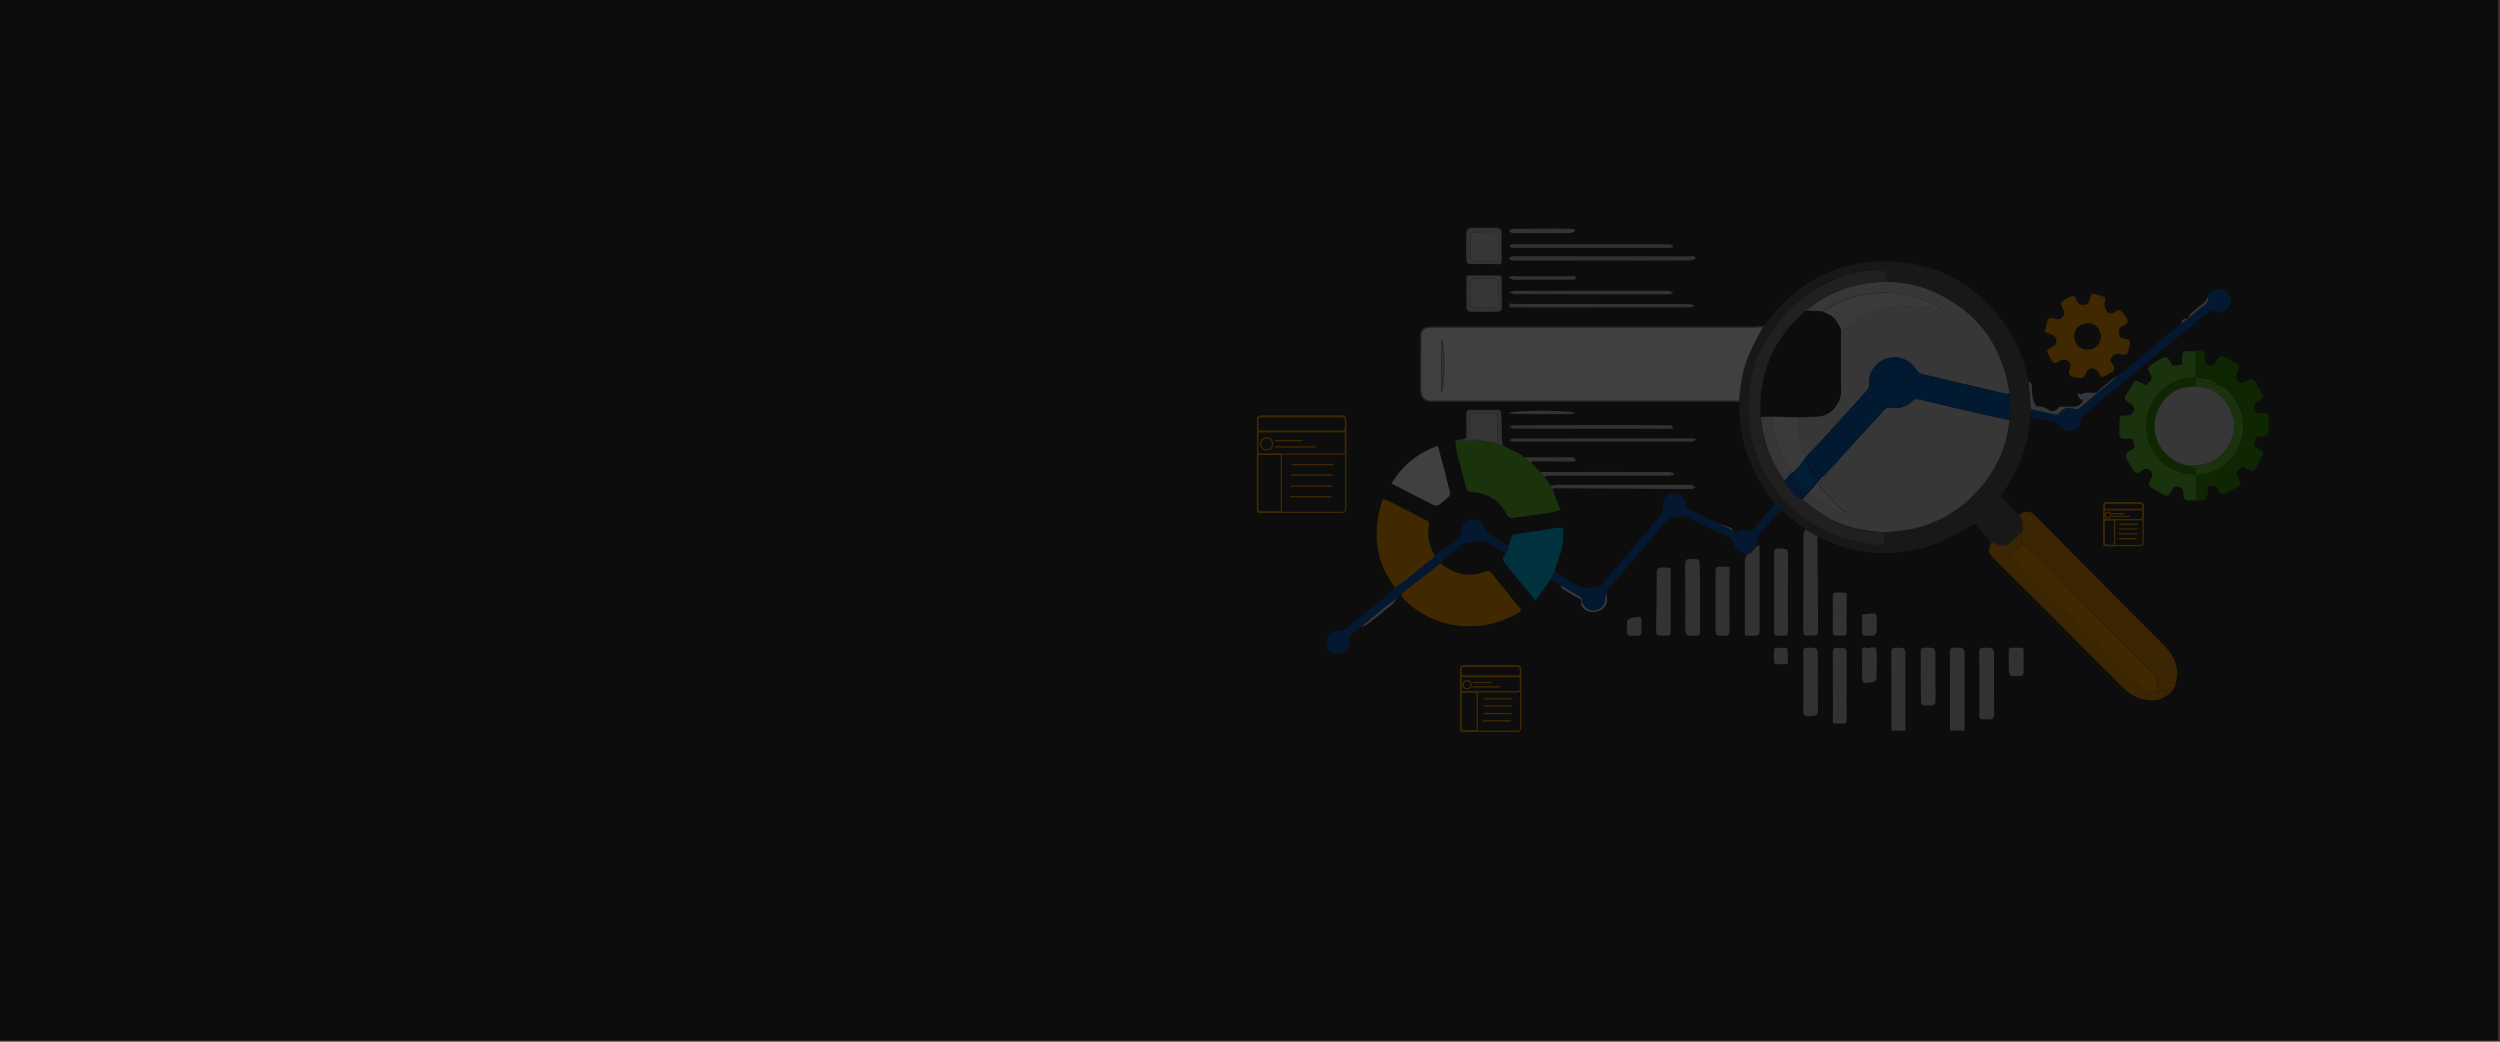 <?xml version="1.0" encoding="utf-8"?>
<!-- Generator: Adobe Illustrator 24.1.1, SVG Export Plug-In . SVG Version: 6.00 Build 0)  -->
<svg version="1.1" id="Layer_1" xmlns="http://www.w3.org/2000/svg" xmlns:xlink="http://www.w3.org/1999/xlink" x="0px" y="0px"
	 viewBox="0 0 1920 800" style="enable-background:new 0 0 1920 800;" xml:space="preserve">
<rect x="0" y="0" width="1920" height="800" fill="#333333" stroke="none"/>
<style type="text/css">
	.st0{fill:#C9C9C9;}
	.st1{fill:#CACACA;}
	.st2{fill:#FEFEFE;stroke:#93918D;stroke-miterlimit:10;}
	.st3{fill:#5F5F5E;}
	.st4{fill:#EF920C;}
	.st5{fill:#67CA35;}
	.st6{fill:#FFA500;}
	.st7{fill:#68CA37;}
	.st8{fill:#369708;}
	.st9{fill:#0F65C5;}
	.st10{fill:#07C5F6;}
	.st11{fill:#FEFEFE;}
	.st12{fill:#D3DCE1;}
	.st13{fill:#C6DEF3;}
	.st14{fill:#DCDCDC;}
	.st15{fill:#DBDCDC;}
	.st16{fill:#0665C8;}
	.st17{fill:#808080;}
	.st18{fill:#D85F09;}
	.st19{fill:#E7E7E7;}
	.st20{fill:#0976D5;}
	.st21{fill:#DBDCDB;}
	.st22{fill:none;stroke:#FFA500;stroke-miterlimit:10;}
	.st23{opacity:0.75;enable-background:new    ;}
</style>
<g>
	<path class="st0" d="M1497.6,561.1c0-19.9,0.1-39.9-0.1-59.9c0-2.9,0.7-3.8,3.7-3.8c7.6,0.2,7.6,0,7.6,7.8c0,18.7,0,37.3,0,55.9
		C1505.1,561.1,1501.4,561.1,1497.6,561.1z"/>
	<path class="st1" d="M1452.6,561.1c0-19.9,0.1-39.9-0.1-59.9c0-2.9,0.7-3.8,3.8-3.8c7,0.2,7,0,7,7.1c0,18.9,0,37.7,0,56.6
		C1459.6,561.1,1456.2,561.1,1452.6,561.1z"/>
	<path class="st2" d="M1336,308.1c-78.7,0-157.5,0-236.3,0c-5.7,0-8.6-2.9-8.6-8.5c0-14.2,0.1-28.4,0.1-42.6c0-2.6,2.7-5.5,5.5-5.7
		c1.1-0.1,2.2-0.1,3.3-0.1c82.5,0,165,0,247.6,0c2.3,0,4.6-0.4,6.9-0.5c-3.5,6.8-7.2,13.3-10.3,20.3
		C1338.9,282.7,1336.8,295.2,1336,308.1z M1107.2,299.9c2.2-4.7,2.2-33.8,0-37.9C1107.2,275,1107.2,287,1107.2,299.9z"/>
	<path class="st3" d="M1336,308.1c0.9-12.8,3-25.4,8.2-37.3c3-7,6.8-13.5,10.3-20.3c4.2-5.1,8-10.5,12.6-15.2
		c25-25.8,55.8-37.4,91.4-34.1c30.5,2.7,55.6,16.5,75.3,39.9c12.7,15.1,20.5,32.5,24.2,51.7c0.5,6.4,1,12.9,1.5,19.4
		c0.1,0.6,0.3,1.3,0.4,1.9c-0.3,2-0.4,4-0.7,6c-1.3,20.9-8,39.8-20,56.9c-1,1.3-2,2.7-2.8,3.9c4.8,4.9,9.5,9.7,14.1,14.6
		c2.7,3.6,3,7.7,2.7,12c-2.6,2.9-5.1,5.8-7.9,8.5c-4.1,4-8.5,4.5-13.5,1.6c-0.6-0.4-1.3-0.5-2.1-0.7c-4.6-5.1-9.2-10.3-13-14.6
		c-9.9,5.1-18.7,10.7-28.2,14.5c-30.6,12-60.8,10.5-90.4-3.8c-0.8-0.4-1.6-0.6-2.4-1v0.1c-0.9-0.4-1.8-1-2.7-1.4
		c-2.1-1.3-4.1-2.6-6.3-3.9c-6.3-5.1-12.6-10.1-18.9-15.2c-0.1-2.5-1.7-3.7-3.9-4c-2.6-3.7-5.4-7.2-7.9-10.9
		c-13.9-20-20.6-42.2-20-66.5C1336,309.4,1336,308.7,1336,308.1z M1447.8,216.3c0-2.1,0-4.2,0.1-6.3c0.1-1.8-0.6-2.5-2.5-2.6
		c-10.1-0.4-20,1.3-29.6,4.4c-10.5,3.4-20.2,8.7-29.3,15.1c-14.3,10-24.9,23-32.9,38c-5.2,9.8-8.5,20.5-10,31.8
		c-1.6,12.2-1.6,24.1,0.5,36.1c2.3,12.9,7.3,24.8,14.3,35.8c5.5,8.8,11.9,16.8,20,23.4c7.5,6.1,15.2,11.6,24,15.8
		c11.2,5.4,23,8,35,10c9,1.5,9.7,0.9,9.7-8c0-0.4,0-0.6,0-1c6.2-0.6,12.3-0.7,18.4-1.9c22.7-4.3,41.4-15.6,56.1-33.3
		c12.3-14.7,19.5-31.7,21.4-50.9c0.3-0.4,0.6-1,0.6-1.4c-0.1-6.5-0.2-13-0.4-19.5c-0.3-1.1-0.5-2.1-0.7-3.2
		c-6.6-37.3-27.7-62.7-62.8-76.6C1469.6,218,1458.8,216.8,1447.8,216.3z"/>
	<path class="st4" d="M1553.3,407.4c0.4-4.3,0.1-8.4-2.7-12c5.8-3.6,8.4-3.4,13,1.2c24.9,25.2,49.9,50.4,74.9,75.6
		c8.3,8.3,16.9,16.4,24.9,25c7,7.5,10.6,16.3,7.7,26.8c-2.9,0.4-5.8,0.6-8.6,0.9c3.3,3.5,3.5,4.9,0.4,7.1c0-0.1,0.4-0.3,0.7-0.4
		c-0.5-0.7-1.2-1.5-1.7-2.2c-0.4,0.4-0.8,0.8-1.3,1.3c0.6,0.5,1.3,1.1,2.2,1.4c0.3,0.7,0.4,1.6,0.4,2.5l0,0c-2.9,0-5.8,0-9.1,0
		c-0.9,2.2-3,1.6-5.5,0.6c1-1.4,1.9-2.7,2.7-3.9c1.3-0.2,2.7-0.4,4-0.6c0.6,0.4,1.3,0.9,2.5,1.7c-0.3-1.6-0.4-2.3-0.5-3
		c0-1.8,0-3.6,0-5.3c0.5-1.6,1.2-3.2,1.7-5c-1.8-0.8-3.5-1.5-5.1-2.2c-1.3-1.2-2.6-2.2-3.8-3.5c-7.6-7.5-15.1-15.1-22.6-22.7
		c-11.3-11.3-22.4-22.6-33.7-34c-11.5-11.6-23.1-23.3-34.7-34.9c-1.6-1.6-3.8-2.5-5.8-3.8c-0.9-0.4-1.7-0.9-2.6-1.3
		c0.8-0.4,1.5-0.6,2.9-1.2c-0.9-0.8-1.7-1.5-1.7-1.5C1552.4,411.5,1552.8,409.5,1553.3,407.4z M1660.2,524.5
		c-0.2-0.1-0.3-0.2-0.4-0.3l-0.2,0.2c0.1,0.2,0.2,0.3,0.3,0.4C1660,524.8,1660.1,524.7,1660.2,524.5z"/>
	<path class="st5" d="M1192.2,375.7c2.1,5.3,4.1,10.5,6.3,16.3c-3.3,0.6-6.1,1.3-8.8,1.8c-9.6,1.4-19.1,2.9-28.7,4.1
		c-1.1,0.2-2.9-1-3.5-2.1c-5.7-11.3-14.8-17.3-27.4-17.9c-2.3-0.1-3.6-0.8-4.1-3.2c-2.1-8.6-4.6-17.2-6.8-25.7
		c-0.9-3.4-1.2-7-1.7-10.5c6.8-0.1,13.7-0.1,20.5-0.2c2,0.3,4,0.6,6,0.9c3.5,1.1,7.1,2.1,10.5,3.2c4.6,2.3,9.1,4.6,13.7,6.9
		c0.3,0.2,0.5,0.4,0.8,0.6l0,0c0.3,0.2,0.5,0.4,0.8,0.6l0,0c0.3,0.2,0.4,0.4,0.7,0.6l0,0c1.7,1.3,3.4,2.8,5.2,4.1
		c2.4,2.4,4.8,4.8,7.2,7.2c1.2,1.3,2.2,2.6,3.4,3.9c1.3,2,2.7,3.9,3.9,5.9c0.2,0.3,0.4,0.5,0.6,0.8h-0.1
		C1191.4,374,1191.8,374.8,1192.2,375.7z"/>
	<path class="st6" d="M1106.2,432.6c2.6,1.7,5,3.8,7.8,5.2c8.9,4.6,18.1,4.7,27.3,1.1c2.1-0.8,2.9-0.3,4.1,1.2
		c7.2,8.9,14.4,17.9,21.7,26.7c2,2.3,0.2,3.2-1.3,4c-13.7,8-28.4,11.3-44.3,9.8c-17.2-1.5-31.5-8.8-43.7-20.8
		c-0.7-0.7-1.3-1.8-1.8-2.7c0.3-0.5,0.4-1.3,0.9-1.7c4.3-3.4,8.7-6.7,13-10.1C1095.4,441.1,1100.7,436.8,1106.2,432.6z"/>
	<path class="st7" d="M1693.1,384.1c-4.7,0.1-9.6,0.4-14.3,0.2c-0.8-0.1-2-3-1.9-4.6c0.1-3.6-0.8-5.5-4.7-5.9
		c-1.7-0.2-2.7,0.1-3.5,1.5c-0.4,0.9-1.1,1.7-1.6,2.5c-2.1,3.3-2.9,3.6-6.4,1.7c-2.9-1.6-5.6-3.3-8.4-5c-2.1-1.3-2.6-2.9-1.2-4.9
		c0.3-0.4,0.5-1,0.8-1.4c2.1-3.3,1-7-2.7-8.1c-1.1-0.4-2.7,0.5-3.8,1.2c-5.1,2.9-5.3,2.9-8.1-1.9c-1.3-2.2-2.7-4.6-3.9-6.9
		c-1.3-2.4-1.1-4.4,1.5-5.8c0.4-0.2,0.7-0.5,1.2-0.7c2.6-1.3,4.4-2.9,2.4-6.1c-0.4-0.7-0.4-1.7-0.7-2.9c-2.1,0-4.1,0-6.2,0
		c-2.7,0-4.1-1.2-3.9-4c0.2-3.3,0.1-6.6,0-9.9c-0.1-2.8,1-4.2,3.8-4.1c0.9,0,1.8,0,2.7,0c3.4,0,5.9-4.2,4.2-7.1
		c-0.4-0.8-1.4-1.3-2.2-1.8c-4.3-2.3-5.7-3.8-2.2-8.7c1.5-2.1,2.9-4.4,4-6.8c1.2-2.6,2.8-2.5,4.7-1.5c1.8,0.8,3.5,1.8,6.1,3
		c0.5-0.8,1-1.9,1.8-2.6c2.1-1.9,2.5-3.7,1-6.2c-2.9-4.6-2.5-5.5,2.1-8.2c2.2-1.3,4.6-2.7,6.8-4c2.3-1.3,4.1-1.1,5.5,1.4
		c0.4,0.5,0.8,1.1,1,1.7c1.3,4.4,4.6,2.2,7.1,2c2.7-0.3,1.5-2.7,1.8-4.3c0.2-0.9,0-1.8,0.1-2.7c0.2-2.3,1-3.9,3.9-3.6
		c2.3,0.3,4.6,0.1,7,0.1c0,6.6,0,13.2,0,19.8c-2.8,0.3-5.5,0.4-8.2,0.9c-20.2,4.2-34.1,23.5-29.3,45.1c3.8,17.1,19.2,28.9,37.4,28.8
		c0,6.5,0,13,0,19.8C1688.7,384.1,1690.9,384.1,1693.1,384.1z"/>
	<path class="st6" d="M1589,285.8c0.2-1,0.3-2,0.7-2.9c1.1-2.2,0.7-3.9-1.3-5.5c-2-1.4-3.8-1.9-6.1-0.4c-4.6,2.9-5.5,2.5-7.9-2.5
		c-0.2-0.4-0.4-0.8-0.6-1.2c-2.4-4.4-2.4-4.4,2.1-6.9c2.1-1.2,3.7-2.2,3.4-5c-0.4-2.9-2.1-4.1-4.6-4.8c-4.7-1.4-4.7-1.5-3.3-6.4
		c0.3-1,0.4-2,0.7-2.9c0.6-2.6,2.1-3.8,4.8-2.9c1.4,0.4,3,1,4.5,0.7c3.5-0.5,4.8-4.4,3-7.8c-2.4-4.6-2.2-5.3,2.4-7.7
		c0.3-0.2,0.5-0.4,0.9-0.4c5.9-3.3,5.1-2,7.7,2.6c1.3,2.4,3.1,2.3,5.2,2.3c2.1-0.1,3.4-1.2,4-3.2c1.7-6,1.7-6,7.9-4
		c4.7,1.4,4.5,1.4,3.8,6.4c-0.3,1.9,0.7,4.3,1.9,5.8c1.4,2,3.6,1.9,5.9,0.5c3.9-2.2,4-2.1,7,1.9c0.3,0.4,0.8,0.5,1,0.9
		c2.2,4.4,3.5,5.1-1.7,8c-1.6,0.9-3.2,1.5-3.1,4c0.1,4.3,0.4,4.9,5.5,6.1c2.7,0.6,3.7,1.8,2.8,4.4c-0.3,0.7-0.3,1.5-0.4,2.2
		c-1.8,6.1-1.7,5.9-8,4.6c-1.3-0.3-3.4,0.6-4.6,1.6c-1.5,1.3-2.4,3.2-1,5.3c0.4,0.7,1.2,1.3,1.5,2.1c0.9,2.1,1.3,4-1.4,5.2
		c-1.7,0.7-3.2,1.8-4.8,2.8c-1.7,1.1-3.1,0.8-4.2-0.9c-0.6-1-1.1-2.3-2-3c-1.2-1-2.7-2.1-3.9-2.1c-1.5,0.2-3.5,1.3-4.1,2.6
		c-2.9,5.8-2.8,5.9-9.5,4.3C1590.7,289.1,1588.6,288.9,1589,285.8z M1603.2,248.4c-6.1,0.1-10.2,4-10.2,9.9c0,6,4.3,10.2,10.4,10.2
		c5.9-0.1,10.3-4.4,10.1-10.2C1613.3,252.6,1608.4,247.5,1603.2,248.4z"/>
	<path class="st8" d="M1693.1,384.1c-2.1,0-4.4,0-6.7,0c0-6.7,0-13.2,0-19.8l0,0c13.6-0.3,24-6.4,30.8-17.8
		c8.7-14.5,7.5-29.2-2.7-42.8c-2.9-3.9-6.3-8-12-8.5c-2.1-3.8-5.9-4-9.6-4.6c-2.2-0.4-4.5-0.8-6.7-1.3l0,0c0-6.6,0-13.2,0-19.8
		c1.1,0,2.2,0,3.3-0.1c2.7-0.2,3.8,1.1,3.8,3.7c0,0.4,0,0.9,0,1.3c0.1,4.9,1.4,6.4,6.3,6.1c0.7,0,1.5-1,2-1.8
		c3.8-6.5,4-6.5,10.5-2.5c1.7,1.1,3.4,2.1,5.2,2.9c2.8,1.3,2.9,3.3,1.5,5.7c-0.2,0.3-0.4,0.5-0.5,0.9c-2.1,3.6-1.3,7,2.6,8.3
		c1.1,0.4,2.9-0.6,4.1-1.3c4.7-2.6,5.5-2.4,8,2.3c1.2,2.2,2.5,4.4,3.8,6.6c1.3,2.4,1.2,4.4-1.5,5.7c-0.4,0.2-0.8,0.4-1.2,0.6
		c-3.2,1.9-4,5.6-1.7,8.6c0.4,0.4,1.1,0.6,1.7,0.7c1.2,0.1,2.4,0.1,3.7,0c3.9,0,4.6,0.5,4.6,4.6c0,2.7,0,5.3,0,8
		c0,4.7-0.7,5.6-5.3,5.3c-3.5-0.3-4.9,1-5.5,4.4c-0.4,2.3-0.1,3.4,2.1,4.6c5.6,2.8,5.6,3.4,2.4,8.9c-1.2,2-2.1,4.1-3.3,6.1
		c-1.3,2.3-3.1,3.3-5.7,1.8c-1.6-1-3.3-1.8-5-2.7c-0.4,0.4-0.9,0.8-1.3,1.2c-3.9,3.7-3.9,3.7-1.3,8.4c2,3.4,1.8,4.3-1.6,6.3
		c-2.6,1.6-5.3,3.1-8,4.6c-2.1,1.2-3.9,1.2-5.5-1.1c-1.2-1.7-2-4.1-3.6-4.7c-1.5-0.6-3.8,0.7-5.6,1.2c-0.4,0.9-1.3,1.7-1.3,2.6
		c-0.3,2.1-0.2,4.1-0.2,6.2c-0.1,0.2-0.2,0.4-0.4,0.4l-0.2,0.2C1693.4,383.9,1693.2,384,1693.1,384.1z"/>
	<path class="st6" d="M1071.5,451.5c-2.8-4.5-6-8.8-8.2-13.5c-5.9-12.5-7.2-25.7-5.2-39.2c0.8-5.1,2.4-10.1,3.7-15.5
		c1.5,0.4,2.4,0.4,3.1,0.7c10.3,5.2,20.6,10.4,30.7,15.7c1,0.5,2.1,2.2,1.9,3.2c-1.6,8.2,0,15.9,3.9,23.1c0.2,0.4,0.3,0.8,0.4,1.3
		c0,0.2,0,0.5-0.1,0.6c-7.2,5.9-14.5,11.9-21.8,17.7C1077.2,447.8,1074.3,449.5,1071.5,451.5z"/>
	<path class="st9" d="M1364,387.4c2.2,0.4,3.8,1.5,3.9,4c-5.5,6.2-10.8,12.3-16.4,18.3c-1.8,1.9-2.6,3.5-2.1,6.1
		c0.3,1.1-0.2,2.4-0.4,3.6c-1.3,1.6-2.5,3.2-3.8,4.8c-1.3,0.5-2.7,1.1-4,1.6v-0.1c-2.2-0.9-4.7-1.3-6.5-2.8
		c-1.5-1.3-2.9-3.6-3.1-5.5c-0.3-2.5-1.3-3.6-3.4-4.6c-11.1-5.2-22-10.5-33-15.9c-2-1-3.8-1.6-5.8-0.4c-0.9,0.5-2.2,1-3.1,0.7
		c-3.2-0.8-5,0.9-6.9,3c-14.9,17.9-29.9,35.7-45,53.5c-0.2,0.3-0.3,0.5-0.4,0.9c-0.4,1.3-1.3,2.7-1.2,3.9c0.2,5.2-3.2,9-8.6,9.9
		c-3.7,0.6-9.2-3.8-9.4-7.9c0-0.9-0.6-2.2-1.4-2.7c-5-3-10.1-5.8-15.1-8.8c-2.6-1.4-5.2-2.8-7.9-4.2c1-2,2-3.9,2.9-5.9
		c7.1,4.2,14.2,8.5,21.4,12.5c1,0.5,2.5,0.4,3.8,0.3c2.7-0.3,5.3-0.7,7.9-1.2c1.3-0.3,2.9-0.4,3.6-1.3
		c15.6-18.3,31.1-36.7,46.5-55.1c0.6-0.7,0.8-2.1,0.6-3.1c-1.2-5.6,1.7-10.8,6.8-11.6c5.7-1,10,2.4,10.9,8.7c0.2,1,0.7,2.2,1.5,2.6
		c7.8,3.8,15.7,7.4,23.6,11.1c3.6,1.7,7.2,3.4,10.8,5.2c1.8,1.6,3.4,2.2,5.8,0.8c1.4-0.9,3.7-1,5.4-0.5c2.5,0.5,3.8-0.4,5.3-2.1
		c5.1-5.7,10.3-11.4,15.4-17.1C1363,388,1363.6,387.7,1364,387.4z"/>
	<path class="st4" d="M1553.3,407.4c-0.4,2.1-0.9,4.1-1.4,6.6c0,0,0.8,0.7,1.7,1.5c-1.3,0.5-2.1,0.9-2.9,1.2
		c0.9,0.4,1.7,0.9,2.6,1.3c-3.1,3.2-6.3,6.4-10,10.2c3.8,3.7,8,7.4,12,11.3c10.3,10.2,20.5,20.5,30.7,30.7c2,2,3.9,3.8,5.8,5.7
		c4.6,4.7,9.3,9.5,13.9,14.2c4,4.2,8,8.4,12.1,12.5c2.9,2.9,5.9,5.5,8.8,8.2c5.5,5.4,10.7,11,16.4,16.1c2.2,2,5.5,2.9,8.3,4.3
		c-0.8,1.3-1.7,2.4-2.7,3.9c2.5,1,4.6,1.6,5.5-0.6c3.3,0,6.3,0,9.1,0c-4.5,3.6-9.7,3.9-14.9,3.1c-8.8-1.3-15.4-6.3-21.3-12.8
		c-6-6.7-12.8-12.7-19.1-19.1c-11.3-11.3-22.5-22.9-33.9-34.2c-9.8-9.9-19.8-19.7-29.8-29.5c-4.8-4.7-9.6-9.6-14.3-14.5
		c-3-3.1-3-7.2-0.1-11c0.7,0.3,1.4,0.4,2.1,0.7c5,2.9,9.3,2.5,13.5-1.6C1548.2,413.3,1550.7,410.2,1553.3,407.4z"/>
	<path class="st10" d="M1193.5,439.5c-1,2-2,3.9-2.9,5.9c-3.7,5.1-7.3,10.2-11.3,15.8c-4.6-5.5-8.4-10.2-12.2-14.8
		c-3.6-4.4-7.1-8.8-10.8-13.2c-1.9-2.2-3.3-4.4-0.5-7c0.4-0.4,0.4-1,0.4-1.5c1.5-1.5,3.1-2.9,1.9-5.5c0.7-1.4,1.9-2.9,2.1-4.5
		c0.3-2.9,1.5-4.2,4.5-4.6c11.1-1.5,22.2-3.3,33.2-5c3-0.4,2.9,1.7,2.9,3.5c-0.2,4.2-0.2,8.5-1.2,12.5
		C1197.8,427.4,1195.5,433.5,1193.5,439.5z"/>
	<path class="st9" d="M1559.3,320.1c0.3-2,0.4-4,0.7-6c5.9,1.3,11.8,2.6,17.7,3.9c1.7,0.4,2.9,0.5,4.2-1.3c2.8-3.8,6.6-4.5,11.2-2.8
		c1,0.4,2.7,0.3,3.4-0.4c3.6-2.8,7-5.7,10.4-8.7c0.8-0.8,1.7-1.5,2.5-2.3c0.3-0.2,0.5-0.4,0.8-0.5c5.7-4.6,11.4-9.3,17.1-13.9
		c15.9-13.2,31.9-26.4,47.8-39.6c1.8-1.3,3.6-2.7,5.4-4l0,0c3.8-3.1,7.1-6.6,11.3-9.3c2.9-2,4.6-3.8,3.8-7.3
		c0.4-4.2,6.5-7.3,11.2-5.7c5.3,1.8,7.7,6.7,5.7,11.8c-1.8,4.8-7.5,7.2-12.2,4.8c-2-1-2.8-0.5-4.2,0.7
		c-18.7,15.5-37.4,30.9-56.2,46.3c-13.1,10.8-26.3,21.6-39.3,32.6c-1.2,1-2,2.8-2.2,4.3c-0.7,3.7-3.3,7.1-6.6,7.9
		c-4,1-7.2-0.4-9.9-3.5c-1.2-1.3-2.9-2.7-4.6-3.1C1571.2,322.5,1565.2,321.4,1559.3,320.1z"/>
	<path class="st9" d="M1157.9,419.2c1.3,2.4-0.3,3.9-1.9,5.5c-5-2.9-10-6.1-15.1-8.8c-1.2-0.6-2.9-0.2-4.4-0.1
		c-2.7,0.2-5.3,0.5-8,0.8c-1.5,0.2-3.4-0.1-4.4,0.7c-6.1,4.7-11.9,9.7-17.8,14.7c-0.2,0.1-0.2,0.4-0.3,0.6
		c-5.4,4.2-10.7,8.5-16.2,12.7c-4.3,3.4-8.8,6.7-13,10.1c-0.4,0.4-0.6,1.2-0.9,1.7c-0.8,0.5-1.5,1.1-2.3,1.6
		c-2.9,2.1-5.8,4.2-8.5,6.4c-6.7,5.5-13.3,11-19.9,16.4c-2.6,2-5.4,3.8-7.8,6.1c-0.8,0.8-1.1,2.6-1,3.9c0.4,4.2-1,7.7-4.4,9.6
		c-3.2,1.8-6.4,1.9-9.6-0.4c-3.5-2.6-4.7-6.6-3.4-10.5c1.3-3.8,5.1-6.3,9.3-5.8c2.4,0.4,4-0.4,5.6-1.8c11.5-9.4,23.1-18.7,34.5-28.1
		c1.1-0.9,1.9-2.1,2.8-3.1c2.8-2,5.6-3.8,8.3-5.9c7.3-5.8,14.6-11.8,21.8-17.7c0.1-0.1,0.1-0.4,0.1-0.6c5.6-4.4,11.2-8.7,16.8-13
		c2.6-2,4.5-3.9,4.5-7.7c0-4.1,4-7.2,8-7.4c4.9-0.2,8.1,2.3,9.5,6.9c0.4,1.4,1.6,3,2.9,3.9C1148.1,413.3,1153,416.2,1157.9,419.2z"
		/>
	<path class="st11" d="M1068.7,371.3c8.3-13.9,20-23.1,35-28.8c0.4,0.5,0.9,0.9,1,1.3c3,11.5,6.2,23.1,9,34.6c0.3,1-0.5,2.6-1.4,3.4
		c-2.3,2.1-4.8,4.2-7.4,6c-0.9,0.6-2.6,0.7-3.5,0.3c-9-4.5-18-9.1-26.9-13.8C1072.6,373.4,1070.6,372.4,1068.7,371.3z"/>
	<path class="st0" d="M1386.8,406.6c2.1,1.3,4.1,2.6,6.3,3.9c0.9,0.4,1.8,1,2.7,1.4v-0.1c0.2,23.7,0.4,47.4,0.5,71
		c0,5.3,0,5.3-5.3,5.3c-0.8,0-1.5-0.1-2.3,0c-2.7,0.3-3.8-0.7-3.8-3.6c0.1-24.9,0-49.8,0.1-74.7
		C1385.1,408.9,1386.3,407.7,1386.8,406.6z"/>
	<path class="st0" d="M1345.3,424.3c1.3-1.6,2.5-3.2,3.8-4.8c0.6-0.2,1.3-0.4,2.2-0.8c0,15.4,0,30.7,0,46c0,6.4,0,12.8,0,19.2
		c0,3.8-0.6,4.4-4.5,4.4c-8-0.1-6.7,1-6.7-6.5c-0.1-17.1-0.1-34.1,0-51.3c0-1.5,0.8-3,1.3-4.6v0.1
		C1342.7,425.7,1344.9,426.9,1345.3,424.3z"/>
	<path class="st1" d="M1373.1,454.8c0,10-0.1,20,0.1,30.1c0,2.7-0.8,3.5-3.4,3.4c-8.7-0.3-7.1,1.2-7.2-7.1
		c-0.1-18.8,0-37.4-0.1-56.2c0-2.9,0.8-3.8,3.8-3.8c6.9,0.2,6.9,0,6.9,7.1C1373.1,437.2,1373.1,446,1373.1,454.8z"/>
	<path class="st0" d="M1305.6,459.4c0,8.5-0.1,17,0.1,25.5c0,2.6-0.7,3.4-3.4,3.4c-8,0-8,0.1-8-8c0-15.6,0.1-31.3-0.1-46.9
		c0-3.1,1-4.2,4.1-4.2c7.1,0.2,7.1,0,7.1,7.1C1305.7,444,1305.6,451.7,1305.6,459.4z"/>
	<path class="st0" d="M1520.1,524.9c0-8,0.1-15.9-0.1-23.8c-0.1-2.6,0.6-3.7,3.5-3.7c7.9,0.1,7.9,0,7.9,7.9c0,14.3-0.1,28.7,0.1,43
		c0,3.2-1.2,4.3-4.2,4.2c-8-0.2-7.1,0.7-7.1-7.1C1520.1,538.6,1520.1,531.7,1520.1,524.9z"/>
	<path class="st1" d="M1418.2,526.8c0,8.6-0.1,17.2,0.1,25.8c0,2.4-0.7,3.3-3.2,3.2c-8.9-0.3-7.4,1.2-7.4-7.1
		c-0.1-15.9,0-31.7-0.1-47.6c0-2.7,0.8-3.7,3.6-3.6c7.1,0.1,7.1,0,7.1,7.2C1418.2,512,1418.2,519.4,1418.2,526.8z"/>
	<path class="st0" d="M1385,523.4c0-7.6,0.1-15.2-0.1-22.8c0-2.5,0.8-3.2,3.2-3.2c8,0,8-0.1,8,8c0,13.5-0.1,26.9,0.1,40.4
		c0,2.9-1.3,3.8-3.8,4c-7.5,0.5-7.5,0.6-7.5-6.8C1385,536.5,1385,530,1385,523.4z"/>
	<path class="st0" d="M1323.2,435.2c0.9,0,1.8,0,2.7,0c2.3-0.1,2.9,0.7,2.6,3.2c-0.4,3.7-0.3,7.5-0.3,11.3c0,11.4-0.1,23,0.1,34.4
		c0,3.2-1,4.2-4.2,4.2c-6.5-0.2-6.5,0-6.5-6.4c0-13.7,0-27.3,0-41C1317.5,435.2,1317.5,435.2,1323.2,435.2z"/>
	<path class="st1" d="M1283.1,462.1c0,7.7-0.1,15.5,0,23.1c0,2.3-0.8,3.2-3,3c-1-0.1-2,0-2.9,0c-5,0-5.4-0.4-5.3-5.5
		c0.3-14.3,0.5-28.6,0.5-42.9c0-3.2,0.9-4.2,4.1-4c7.7,0.4,6.5-1,6.6,6.8C1283.1,449.1,1283.1,455.6,1283.1,462.1z"/>
	<path class="st0" d="M1475.1,519.3c0-6.3,0.1-12.6,0-18.9c0-2.3,0.7-3,3-3c8.3-0.1,8.3-0.2,8.3,8c0,10.8-0.1,21.6,0.1,32.4
		c0,2.9-0.8,4.2-3.9,4c-7.1-0.3-7.4,1.3-7.3-7.3C1475.2,529.4,1475.1,524.4,1475.1,519.3z"/>
	<path class="st0" d="M1230.1,200.1c-22.2,0-44.3,0-66.5,0c-0.9,0-1.8,0.2-2.6-0.1s-1.4-1-2.1-1.5c0.7-0.5,1.3-1.3,2.1-1.6
		c0.8-0.3,1.7-0.1,2.6-0.1c44.7,0,89.4,0,134.1,0.1c1.6,0,4.1-1.2,4.5,1.7c0,0.4-2.8,1.4-4.3,1.4
		C1275.1,200.2,1252.6,200.1,1230.1,200.1z"/>
	<path class="st0" d="M1159.5,236c-0.4-1.7-0.8-3.5,2.4-2.8c1.3,0.3,2.6,0.2,3.9,0.2c43.9,0,87.8,0,131.6,0.1c1.4,0,2.9,0.8,4.3,1.3
		c-1.4,0.4-2.9,1.3-4.3,1.3c-41.2,0.1-82.5,0.1-123.7,0.1C1169.3,236,1164.5,236,1159.5,236z"/>
	<path class="st0" d="M1302.4,337.8c-0.8,0.4-1.5,1.1-2.3,1.3s-1.8,0.1-2.6,0.1c-45,0-89.8,0-134.8,0c-1.3,0-2.5-0.6-3.8-1
		c1.3-0.5,2.5-1.5,3.8-1.5c45.5-0.1,90.9-0.1,136.4-0.1c1,0,2,0.1,2.9,0.2C1302,337.1,1302.2,337.5,1302.4,337.8z"/>
	<path class="st1" d="M1418.2,471.6c0,4.5-0.1,9,0,13.5c0,2.2-0.9,3.1-3.1,3.1c-8.5-0.1-7.4,0.7-7.5-7c0-7.7,0.1-15.4,0-23.1
		c0-2.2,0.6-3.1,3-3c9.2,0.3,7.4-1.2,7.6,7.3C1418.3,465.4,1418.2,468.5,1418.2,471.6z"/>
	<path class="st1" d="M1222,226c-19.7,0-39.3,0-58.9-0.1c-1.3,0-2.8-0.9-4.1-1.4c1.3-0.4,2.8-1.1,4.1-1.1c39.4-0.1,78.8-0.1,118.2,0
		c1.3,0,2.8,0.9,4.1,1.4c-1.3,0.4-2.8,1.2-4.1,1.2C1261.5,226,1241.8,226,1222,226z"/>
	<path class="st0" d="M1284.8,329.3c-1.4,0-2.6,0-3.7,0c-39.3,0-78.7,0-118.1-0.1c-1.4,0-2.8-0.9-4.2-1.4c1.3-0.4,2.7-1.2,4.1-1.2
		c39.2-0.1,78.5-0.1,117.7,0C1282.3,326.7,1284.4,326.1,1284.8,329.3z"/>
	<path class="st0" d="M1284.8,190c-1.2,0.1-2.2,0.3-3.4,0.3c-39.5,0-79,0-118.5,0c-0.8,0-1.6,0.1-2.3-0.1c-0.4-0.2-1.2-0.8-1.2-1.3
		s0.7-1,1.3-1.2c0.6-0.2,1.3-0.1,2-0.1c39.5,0,79,0,118.5,0c1.3,0,2.6,0.6,3.9,1C1285,189.1,1284.9,189.6,1284.8,190z"/>
	<path class="st0" d="M1430.1,510.8c0-3.7,0.1-7.2,0-10.9c-0.1-3.2,2.4-2.8,3.9-2.3c2.4,0.7,6.8-2.7,7.1,2.2
		c0.5,7.1,0.3,14.3,0,21.4c0,0.9-1.4,2.4-2.4,2.6c-8.7,1.5-8.7,1.4-8.7-7.4C1430.1,514.5,1430.1,512.6,1430.1,510.8z"/>
	<path class="st1" d="M1126.2,224.7c0-3.6,0.1-7.1,0-10.5c-0.1-2,0.7-2.8,2.7-2.7c7.2,0.1,14.6,0.1,21.8,0c2.1,0,2.7,0.8,2.7,2.8
		c-0.1,7.1-0.1,14.3,0,21.5c0,2.5-1.3,3.6-3.7,3.6c-6.6,0-13.2,0-19.8,0c-2.5,0-3.7-1.2-3.6-3.6
		C1126.2,231.9,1126.2,228.4,1126.2,224.7z M1129.5,225c0,2.8,0.1,5.5,0,8.2c-0.1,2,0.7,2.8,2.7,2.7c5.3-0.1,10.5-0.1,15.8,0
		c2.3,0,2.7-0.9,2.5-3c-0.4-5.2-0.6-10.4-0.3-15.5c0.3-2.9-0.8-3.4-2.9-3.4c-5.2-0.1-10.4-0.1-15.6,0.1c-0.8,0-2.1,1.4-2.2,2.2
		C1129.3,219.2,1129.5,222.1,1129.5,225z"/>
	<path class="st1" d="M1153.3,189.4c0,3.6,0,7.1,0,10.6c0,2.1-0.6,3.2-3.4,3c-6.3-0.4-12.6-0.2-18.9-0.2c-4.4,0-4.8-0.4-4.9-5
		c0-6.1,0.1-12.2,0-18.2c-0.1-3.1,1.4-4.6,4.4-4.6c6.2-0.1,12.3-0.1,18.5,0c2.9,0,4.6,1.3,4.4,4.7
		C1153.1,183,1153.3,186.2,1153.3,189.4z M1150.5,178.3c-6.7,0-12.9-0.1-19,0.1c-0.7,0-2,1.4-2,2.1c-0.2,5.7-0.2,11.4,0,17.2
		c0,0.8,1.4,2.2,2.2,2.2c5.4,0.2,10.8,0.1,16.2,0.1c2.2,0,2.6-1.2,2.6-3.2C1150.4,190.9,1150.5,184.9,1150.5,178.3z"/>
	<path class="st0" d="M1192.2,375.7c-0.4-0.9-0.9-1.7-1.4-2.6c1.7-0.3,3.5-0.8,5.2-0.8c34-0.1,68,0,102,0c0.4,0,1-0.2,1.3,0
		c1,0.5,1.9,1.3,2.9,2c-1,0.4-2,1.3-2.9,1.3c-35.2-0.2-70.3-0.4-105.5-0.6C1193.2,374.9,1192.8,375.5,1192.2,375.7z"/>
	<path class="st1" d="M1186.4,366.4c-1.2-1.3-2.2-2.6-3.4-3.9c33,0,66-0.1,98.9,0c1.3,0,2.5,0.7,3.8,1.1c0,0.4-0.1,0.8-0.1,1.3
		c-1.3,0.1-2.6,0.4-3.9,0.4c-28.2,0-56.2,0-84.4,0c-2.9,0-5.6-0.1-8.5,0.1C1187.9,365.2,1187.2,366,1186.4,366.4z"/>
	<path class="st0" d="M1542.7,508.3c0-2.8,0.1-5.5,0-8.2c-0.1-2.1,0.8-2.7,2.8-2.7c10.5,0.3,8.3-1.5,8.6,8c0.1,3.5-0.1,7.1,0,10.5
		c0.1,2.4-1,3.2-3.3,3.3c-8,0.2-8,0.3-8-7.7C1542.7,510.6,1542.7,509.5,1542.7,508.3z"/>
	<path class="st0" d="M1138,338.4c-6.8,0.1-13.7,0.1-20.5,0.2c1.8-0.4,3.6-1.3,5.3-1.2c2.7,0.1,3.5-0.9,3.4-3.5
		c-0.2-5.3,0-10.5-0.1-15.9c0-2.4,0.9-3.3,3.3-3.3c6.9,0.1,13.7,0.1,20.6,0c1.8,0,2.8,0.5,2.9,2.3c0.2,3.7,0.4,7.2,0.4,10.9
		c0.1,3.4-0.1,6.9,0.1,10.3c0.1,1.4,0.8,2.9,1.3,4.3c-3.5-1.1-7.1-2.1-10.5-3.2c2.1,0,4.1,0,6,0c0-6.3-0.1-12.6,0-19
		c0-2.1-0.6-2.9-2.9-2.9c-5.1,0.1-10.1,0.1-15.2,0c-1.8,0-2.6,0.6-2.6,2.5c0.1,4.9,0.1,9.9,0,14.8c0,1.9,0.7,2.5,2.5,2.6
		C1134,337.4,1136,338,1138,338.4z"/>
	<path class="st12" d="M1606.9,305c-3.5,2.9-6.8,5.9-10.4,8.7c-0.8,0.6-2.4,0.7-3.4,0.4c-4.6-1.7-8.4-1-11.2,2.8
		c-1.3,1.8-2.5,1.6-4.2,1.3c-5.9-1.3-11.8-2.6-17.7-3.9c-0.2-0.6-0.4-1.3-0.4-1.9c-0.5-6.4-1-12.9-1.5-19.4c3.4,1.3,2.1,4.7,2.3,6.9
		c0.3,3.7,0.8,7.1,2.4,10.4c0.4,0.7,1.1,1.8,1.6,1.8c4-0.2,7.2,1.5,10.6,3.4c1.2,0.6,4.3-0.4,5.1-1.5c1.2-1.6,2.3-1.7,3.8-1.7
		c3.1,0,6.2,0.1,9.3,0c3.3-0.1,5.8-2.1,6.5-5.3c0.4-0.2,0.6-0.4,1-0.6c-0.1-0.1-0.3-0.3-0.4-0.4c-0.2,0.4-0.4,0.7-0.6,1
		c-3.4,0.1-3-2.7-4.4-5.3c1.6,0.6,2.3,1,3,1.3c0.2,0.4,0.4,0.6,0.6,1c0.1-0.1,0.3-0.3,0.4-0.4c-0.4-0.2-0.7-0.4-1-0.6
		c1-0.4,1.9-1.2,2.9-1.3c2.9-0.2,6-0.1,8.9-0.1c0,0.3,0.1,0.5,0.1,0.8c-0.3,0.2-0.5,0.4-0.8,0.5
		C1608.6,303.5,1607.8,304.3,1606.9,305z M1602.4,305.5c-0.2,0.4-0.3,0.6-0.3,0.9c0,0.1,0.4,0.4,0.5,0.3c0.3-0.1,0.4-0.4,0.6-0.5
		C1603,305.8,1602.7,305.7,1602.4,305.5z"/>
	<path class="st0" d="M1430.1,471.8c2.9-0.3,5.2-0.4,7.6-0.7c2.1-0.3,3.6,0.4,3.6,2.7c0.1,3.8,0.2,7.7-0.1,11.5
		c-0.1,1-1.1,2.5-1.9,2.7c-2.6,0.4-5.3,0.3-7.9,0.2c-0.4,0-1.3-1-1.3-1.5C1430.1,481.5,1430.1,476.4,1430.1,471.8z"/>
	<path class="st1" d="M1184.7,175.6c7.4,0,14.7-0.1,22.2,0.1c1.1,0,2.2,0.7,3.3,1.2c-1.2,0.7-2.3,1.9-3.5,2
		c-2.9,0.3-5.7,0.1-8.6,0.1c-11.6,0-23.1,0-34.8,0c-0.8,0-1.6,0.2-2.3-0.1c-0.8-0.3-1.4-1-2.2-1.5c0.7-0.5,1.3-1.3,2.1-1.6
		c0.6-0.3,1.5-0.1,2.3-0.1C1170.3,175.6,1177.4,175.6,1184.7,175.6z"/>
	<path class="st0" d="M1260.6,481.1c-0.1,8,0.9,7-7.3,7.2c-3.1,0.1-4.3-1.1-3.9-4c0-0.4,0-0.6,0-1c0-8.2,0-8.1,7.8-9.5
		c2.4-0.4,3.6,0.4,3.5,2.9C1260.5,478.1,1260.6,479.7,1260.6,481.1z"/>
	<path class="st0" d="M1209.9,212.1c0.9,2.6-0.9,2.7-2.8,2.7c-13.2,0-26.5,0-39.6,0c-2,0-4,0.2-5.9-0.1c-1-0.2-1.9-1.2-2.9-1.8
		c1-0.4,2-0.8,2.9-0.9c1.2-0.1,2.4,0.2,3.6,0.2c10.8,0,21.5,0,32.4,0C1201.7,212.1,1205.7,212.1,1209.9,212.1z"/>
	<path class="st1" d="M1209.9,317.3c-1.3,0.3-2.6,0.7-3.8,0.7c-13.9,0.1-28,0.1-41.9,0c-1.8,0-3.5-0.5-5.7-0.9
		C1161,315,1206.9,314.7,1209.9,317.3z"/>
	<path class="st0" d="M1373.1,504.1c-0.1,7,0.8,6-6.3,6c-4.4,0-4.4,0-4.4-4.2c0-0.4,0-0.6,0-1c0.2-8.6-1.5-7.1,7.5-7.4
		c2.6-0.1,3.3,1,3.1,3.3C1373,501.8,1373.1,502.9,1373.1,504.1z"/>
	<path class="st0" d="M1175.7,355.3c-1.7-1.3-3.4-2.8-5.2-4.1c4.6,0,9.2,0,13.9,0c7.2,0,14.6,0,21.8,0c1.8,0,3.6,0.1,3.9,2.9
		c-0.9,0.2-1.6,0.4-2.4,0.4c-10.1-0.1-20.2-0.2-30.4-0.2C1176.8,354.2,1176.3,354.9,1175.7,355.3z"/>
	<path class="st13" d="M1198.4,449.5c5.1,2.9,10.2,5.7,15.1,8.8c0.7,0.4,1.3,1.7,1.4,2.7c0.2,4.1,5.6,8.5,9.4,7.9
		c5.4-0.9,8.7-4.7,8.6-9.9c0-1.3,0.8-2.6,1.2-3.9c0,1.3-0.2,2.4,0.1,3.7c1.6,8.8-9.3,13.9-16,10c-2.2-1.3-4-2.9-3.8-5.9
		c0.1-2.1-0.6-2.9-2.7-3.8c-4.1-2-8-4.5-11.8-6.9C1199,451.6,1198.9,450.4,1198.4,449.5z"/>
	<path class="st13" d="M1045.3,481.5c6.6-5.5,13.2-11,19.9-16.4c2.8-2.2,5.7-4.3,8.5-6.4c-1.5,1.8-2.8,3.9-4.5,5.5
		c-6.1,5.1-12.2,10-18.5,14.8C1049.3,480.2,1047.2,480.7,1045.3,481.5z"/>
	<path class="st4" d="M1663.2,531.9c2.9-2.1,2.7-3.5-0.6-7c2.8-0.3,5.7-0.6,8.6-0.9c-1.2,4.6-3.3,8.5-8,10.6
		C1663.2,533.7,1663.2,532.8,1663.2,531.9z"/>
	<path class="st13" d="M1695.6,228c0.8,3.5-0.9,5.4-3.8,7.3c-4,2.7-7.5,6.2-11.3,9.3c0.7-1.3,1.2-2.9,2.1-3.9
		c3.3-2.9,6.9-5.5,10.2-8.4C1694.1,231.2,1694.7,229.4,1695.6,228z"/>
	<path class="st13" d="M1610.2,302.3c0-0.3-0.1-0.5-0.1-0.8c3.6-3.1,7.1-6.3,10.7-9.3c2-1.5,4.3-2.6,6.4-3.9
		C1621.7,292.9,1615.9,297.5,1610.2,302.3z"/>
	<path class="st13" d="M1330.8,407.4c-3.6-1.7-7.2-3.4-10.8-5.2c3.4,1.2,6.8,2.2,10.2,3.5C1330.5,405.8,1330.5,406.7,1330.8,407.4z"
		/>
	<path class="st13" d="M1680.6,244.6c-1.8,1.3-3.6,2.7-5.4,4C1675.4,245.2,1677.7,244.5,1680.6,244.6z"/>
	<path class="st7" d="M1694.2,383.1c0-2.1-0.1-4.1,0.2-6.2c0.1-0.9,0.9-1.7,1.3-2.6c-0.3,1.8-0.4,3.7-0.8,5.5
		C1694.8,381,1694.4,382.1,1694.2,383.1z"/>
	<polygon class="st7" points="1693.7,383.7 1693.8,383.6 1693.9,383.8 	"/>
	<path class="st0" d="M1169.1,349.9c-0.3-0.2-0.5-0.4-0.8-0.6C1168.6,349.5,1168.8,349.7,1169.1,349.9z"/>
	<path class="st0" d="M1169.8,350.5c-0.3-0.2-0.5-0.4-0.8-0.6C1169.4,350.2,1169.5,350.3,1169.8,350.5z"/>
	<path class="st0" d="M1170.5,351.1c-0.3-0.2-0.4-0.4-0.7-0.6C1170.1,350.7,1170.3,350.9,1170.5,351.1z"/>
	<path class="st0" d="M1191,373.1c-0.2-0.3-0.4-0.5-0.6-0.8C1190.6,372.6,1190.7,372.9,1191,373.1z"/>
	<path class="st1" d="M1107.2,299.9c0-13,0-24.9,0-37.9C1109.4,266.2,1109.4,295.2,1107.2,299.9z"/>
	<path class="st14" d="M1543.2,322.6c-1.9,19.1-9,36.1-21.4,50.9c-14.7,17.7-33.4,29-56.1,33.3c-6,1.2-12.2,1.3-18.4,1.9
		c-15.8-0.7-31.1-3.7-44.9-11.9c-5.9-3.5-11.3-7.9-16.8-11.9c1-1.3,2.1-2.5,2.9-3.9c1.4-2.7,3-1.6,4.7-0.4c2.7,2,5.2,4.4,8,6
		c4.9,2.9,10.1,5.4,15.2,8c0.5,0.3,1.3-0.1,2.5-0.2c-0.5-0.8-0.7-1.4-1.1-1.6c-3.5-1.4-6.1-3.7-8.5-6.5c-3.5-4-7.4-7.7-11-11.6
		c-1.1-1.2-1.7-2.5,0-4.3c3.8-3.8,7.2-7.8,10.6-11.8c0.7-0.8,0.9-2.1,1.3-3.2c0.2-0.4,0.3-0.8,0.5-1.1
		c12.2-13.3,24.2-26.7,36.5-39.9c0.8-0.9,2.7-1.4,3.9-1.3c6.6,1,12.5-0.4,17.3-5.2c1.6-1.6,2.9-1.8,4.9-1.3
		c15.8,3.8,31.7,7.5,47.5,11.2C1528.4,319.4,1535.8,321,1543.2,322.6z"/>
	<path class="st15" d="M1447.8,216.3c10.9,0.5,21.8,1.7,32.1,5.7c35.1,13.9,56.3,39.2,62.8,76.6c0.2,1.1,0.4,2.1,0.7,3.2
		c-0.9,0.2-2,0.8-2.8,0.6c-21.8-5-43.5-10.1-65.2-15.3c-1.3-0.3-2.7-1.4-3.4-2.6c-4.7-8-13.8-12-22.7-9.3
		c-8.1,2.5-14.3,9.7-13.9,19.4c0.1,2.4-0.6,4.1-2.2,5.9c-10.6,11.6-21.1,23.3-31.7,34.9c-4.8,5.3-9.7,10.4-14.7,15.6
		c-3.6-4.1-4.1-9.5-5.1-14.4c-1-5.2-0.6-10.6-0.9-16c4.9-0.2,9.8-0.4,14.8-0.6c11.3-0.4,18.6-11.1,18.4-20
		c-0.3-15.4-0.1-30.8-0.1-46.2c10-7.2,20.3-13.9,32.8-16.2c4.8-0.8,9.7-2.2,14.5-2.2c9.4,0,18.9,0.7,28.2,1.2
		c0.4,0.4,0.8,0.7,1.3,1.1c0.2-0.3,0.3-0.4,0.4-0.7c-0.5-0.2-1.1-0.3-1.7-0.4c-0.4-0.5-0.8-1.3-1.4-1.6c-2.3-1.2-4.7-2.1-7.1-3.2
		c-9.9-4.5-20.3-6.5-31.1-7.1c-3.8-0.2-7.7,0.2-11.4,0.6c-4.7,0.6-9.5,1.2-14,2.5c-8.8,2.6-17.2,6-24.8,11.3
		c-4.2-0.2-8.4-0.4-12.6-0.6c0.2-0.3,0.4-0.5,0.6-0.8c13.9-11,29.6-18,47.2-20.4C1439.1,216.8,1443.6,216.6,1447.8,216.3z"/>
	<path class="st16" d="M1387.1,351.1c4.9-5.2,9.8-10.3,14.7-15.6c10.6-11.6,21.1-23.3,31.7-34.9c1.6-1.8,2.3-3.5,2.2-5.9
		c-0.4-9.7,5.6-16.9,13.9-19.4c8.9-2.8,17.9,1.3,22.7,9.3c0.7,1.2,2.1,2.2,3.4,2.6c21.7,5.2,43.5,10.3,65.2,15.3
		c0.8,0.2,1.9-0.4,2.8-0.6c0.1,6.5,0.3,13,0.4,19.5c0,0.4-0.4,1-0.6,1.4c-7.4-1.6-14.8-3.2-22.3-4.9c-15.9-3.7-31.7-7.4-47.5-11.2
		c-2-0.4-3.4-0.3-4.9,1.3c-4.7,4.7-10.7,6.2-17.3,5.2c-1.3-0.2-3,0.4-3.9,1.3c-12.2,13.2-24.3,26.6-36.5,39.9
		c-0.3,0.3-0.4,0.7-0.5,1.1c-2.9,3.1-5.7,6.3-8.6,9.4c-0.3,0.3-0.4,0.4-0.7,0.7c-0.5,0.3-1.1,0.5-1.6,0.8c-0.3,0.3-0.5,0.5-0.8,0.8
		h0.1c-0.7,0.2-1.4,0.4-2.1,0.5c-1.2-0.5-2.8-0.8-3.3-1.7c-1.7-2.9-3.4-5.9-4.4-9c-0.7-2.4-1.5-3.4-3.9-2.5
		C1385.5,353.3,1386.3,352.1,1387.1,351.1z M1398.5,365.4l-0.3-0.2v0.3L1398.5,365.4z"/>
	<path class="st17" d="M1447.8,216.3c-4.4,0.4-8.8,0.5-13,1.2c-17.6,2.4-33.2,9.4-47.2,20.4c-0.3,0.2-0.4,0.5-0.6,0.8
		c-0.6,0.4-1.3,0.9-1.9,1.3c-23.9,21.4-34.9,48-33,80c1.3,18.2,7.6,34.7,18.3,49.4c0.1,0.4,0.1,1,0.4,1.3c2.7,3.2,5.3,6.6,8.2,9.6
		c1.4,1.4,3.5,2.2,5.2,3.4c0.4,0.5,1,1,1.4,1.5c5.6,4,11,8.4,16.8,11.9c13.8,8.2,29,11.2,44.9,11.9c0,0.4,0,0.6,0,1
		c0,8.9-0.7,9.6-9.7,8c-12.1-2.1-23.9-4.7-35-10c-8.8-4.2-16.5-9.7-24-15.8c-8.1-6.6-14.5-14.7-20-23.4c-6.9-11.1-12-23-14.3-35.8
		c-2.1-12-2.1-24-0.5-36.1c1.5-11.3,4.7-22,10-31.8c8-15,18.7-28,32.9-38c9.2-6.4,18.9-11.7,29.3-15.1c9.6-3.1,19.4-4.7,29.6-4.4
		c1.9,0.1,2.6,0.8,2.5,2.6C1447.9,212.1,1447.9,214.1,1447.8,216.3z"/>
	<path class="st14" d="M1395.7,412c-0.9-0.4-1.8-1-2.7-1.4C1394,411,1394.8,411.6,1395.7,412z"/>
	<path class="st6" d="M1651.2,531.3c-2.8-1.3-6.1-2.2-8.3-4.3c-5.7-5.1-10.9-10.7-16.4-16.1c-2.9-2.8-5.9-5.4-8.8-8.2
		c-4.1-4.1-8-8.4-12.1-12.5c-4.6-4.7-9.3-9.5-13.9-14.2c-1.9-2-3.9-3.8-5.8-5.7c-10.3-10.2-20.5-20.5-30.7-30.7
		c-3.9-3.9-8.1-7.7-12-11.3c3.7-3.8,6.9-7,10-10.2c2,1.3,4.2,2.1,5.8,3.8c11.6,11.5,23.1,23.2,34.7,34.9
		c11.3,11.3,22.4,22.6,33.7,34c7.5,7.6,15.1,15.1,22.6,22.7c1.3,1.3,2.5,2.3,3.8,3.5c1.1,2.4,2.2,4.8,3.3,7.2c0,1.8,0,3.6,0,5.3
		c-0.6,0.4-1.3,0.9-2,1.3C1653.9,530.9,1652.6,531,1651.2,531.3z"/>
	<path class="st4" d="M1657.2,524c-1.1-2.4-2.2-4.8-3.3-7.2c1.6,0.7,3.2,1.4,5.1,2.2C1658.4,520.8,1657.9,522.4,1657.2,524z"/>
	<path class="st4" d="M1662.6,532.2c-0.6-0.5-1.3-1.1-2-1.6c0.4-0.4,0.8-0.8,1.3-1.3c0.5,0.7,1.2,1.5,1.7,2.2
		C1663.2,531.9,1663,532,1662.6,532.2z"/>
	<path class="st4" d="M1655.3,530.6c0.6-0.4,1.3-0.9,2-1.3c0.1,0.7,0.3,1.4,0.5,3C1656.6,531.5,1655.9,531,1655.3,530.6z"/>
	<path class="st18" d="M1660.2,524.5c-0.1,0.1-0.3,0.3-0.4,0.4c-0.1-0.2-0.2-0.3-0.3-0.4c0,0,0.2-0.3,0.2-0.2
		C1659.9,524.3,1660.1,524.4,1660.2,524.5z"/>
	<path class="st14" d="M1138,338.4c-2.1-0.4-4-1-6.1-1.1c-1.8-0.1-2.5-0.7-2.5-2.6c0.1-4.9,0.1-9.9,0-14.8c0-1.9,0.7-2.5,2.6-2.5
		c5.1,0.1,10.1,0.1,15.2,0c2.1-0.1,2.9,0.8,2.9,2.9c-0.1,6.3,0,12.7,0,19c-1.9,0-3.9,0-6,0C1142,338.9,1140.1,338.6,1138,338.4z"/>
	<path class="st8" d="M1686.4,364.4c-18.2,0.2-33.7-11.6-37.4-28.8c-4.8-21.7,9.1-40.9,29.3-45.1c2.7-0.5,5.5-0.6,8.2-0.9l0,0
		c0,2.4,0,4.8-0.1,7.2c-13.1-0.3-22.8,5.5-28.6,17.2c-9.1,18.6,2.9,40.6,23.3,43.4C1686.5,358.7,1686.5,358.7,1686.4,364.4
		L1686.4,364.4z"/>
	<path class="st7" d="M1686.3,296.8c0-2.4,0-4.8,0.1-7.2c2.2,0.4,4.5,0.8,6.7,1.3c0.6,1.9,0.4,3-2.1,2.8c-0.4-0.4-0.8-0.7-1.2-1.1
		c-0.2,0.3-0.3,0.4-0.4,0.7c0.5,0.2,1.1,0.3,1.6,0.4c-0.1,0.8-0.2,1.6-0.3,2.3c3,1.3,6.9-7.2,8.7,1.3c1.2-0.6,2.1-1.3,3.1-1.8
		c5.6,0.4,9,4.6,12,8.5c10.1,13.6,11.3,28.2,2.7,42.8c-6.8,11.3-17.2,17.5-30.8,17.8c0.1-5.6,0.1-5.6-5.4-7c0.8,0,1.5-0.1,2.3-0.1
		c14.1,0.5,24.3-5.5,29.9-18.6c4.2-9.7,3.2-19.1-2.4-28C1705.1,301.9,1696.9,297.2,1686.3,296.8z"/>
	<path class="st5" d="M1702.5,295.4c-1,0.6-2.1,1.2-3.1,1.8c-1.8-8.6-5.6,0-8.7-1.3c0.1-0.7,0.2-1.5,0.3-2.3l0,0
		c2.4,0.4,2.6-0.9,2.1-2.8C1696.6,291.4,1700.5,291.6,1702.5,295.4z"/>
	<path class="st14" d="M1345.3,424.3c-0.4,2.7-2.5,1.3-4,1.6C1342.7,425.3,1344,424.8,1345.3,424.3z"/>
	<path class="st13" d="M1606.9,305c0.8-0.8,1.7-1.5,2.5-2.3C1608.6,303.5,1607.8,304.3,1606.9,305z"/>
	<path class="st14" d="M1129.5,225c0-2.9-0.2-5.7,0.1-8.6c0.1-0.8,1.4-2.2,2.2-2.2c5.2-0.2,10.4-0.2,15.6-0.1c2.1,0,3.1,0.5,2.9,3.4
		c-0.4,5.1-0.1,10.3,0.3,15.5c0.2,2.1-0.3,3-2.5,3c-5.3-0.1-10.5-0.1-15.8,0c-2,0-2.8-0.7-2.7-2.7
		C1129.5,230.5,1129.5,227.7,1129.5,225z"/>
	<path class="st14" d="M1150.5,178.3c0,6.6-0.1,12.6,0.1,18.6c0,2.1-0.4,3.2-2.6,3.2c-5.4,0-10.8,0.1-16.2-0.1
		c-0.8,0-2.2-1.4-2.2-2.2c-0.2-5.7-0.2-11.4,0-17.2c0-0.8,1.3-2.1,2-2.1C1137.6,178.2,1143.8,178.3,1150.5,178.3z"/>
	<path class="st14" d="M1602.4,305.5c0.4,0.3,0.6,0.4,0.8,0.6c-0.2,0.2-0.4,0.4-0.6,0.5c-0.1,0.1-0.5-0.2-0.5-0.3
		C1602.1,306.1,1602.2,305.8,1602.4,305.5z"/>
	<path class="st14" d="M1598.3,302.8c0.4,0.2,0.7,0.4,1,0.6c-0.1,0.1-0.3,0.3-0.4,0.4C1598.7,303.4,1598.5,303.2,1598.3,302.8
		C1598.2,302.8,1598.3,302.8,1598.3,302.8z"/>
	<path class="st14" d="M1599.6,306.7c0.2-0.4,0.4-0.7,0.6-1c0.1,0.1,0.3,0.3,0.4,0.4C1600.3,306.4,1599.9,306.6,1599.6,306.7
		L1599.6,306.7z"/>
	<path class="st19" d="M1385.6,385.1c-0.4-0.5-1-1-1.4-1.5c2-2.1,3.9-4.3,5.9-6.5c2.9-3.3,5.6-6.6,8.4-9.9h-0.1
		c0.3-0.3,0.5-0.5,0.8-0.7c0.5-0.3,1.1-0.5,1.6-0.8c0.3-0.3,0.4-0.4,0.7-0.7c2.9-3.1,5.7-6.3,8.6-9.4c-0.4,1.1-0.5,2.3-1.3,3.2
		c-3.5,4-6.9,8-10.6,11.8c-1.7,1.7-1.1,3.1,0,4.3c3.6,3.9,7.6,7.6,11,11.6c2.4,2.9,5.1,5.2,8.5,6.5c0.4,0.2,0.5,0.8,1.1,1.6
		c-1.1,0.1-2,0.4-2.5,0.2c-5.1-2.6-10.3-5.1-15.2-8c-2.9-1.7-5.4-4-8-6c-1.6-1.3-3.3-2.2-4.7,0.4
		C1387.7,382.6,1386.6,383.8,1385.6,385.1z"/>
	<path class="st19" d="M1414.2,253.8c-2.1-4.6-4.1-9.5-9-12c-1.8-0.9-3.7-1.8-5.5-2.6c7.6-5.3,16.1-8.7,24.8-11.3
		c4.6-1.3,9.3-1.9,14-2.5c3.8-0.4,7.7-0.8,11.4-0.6c10.7,0.4,21.2,2.6,31.1,7.1c2.4,1.1,4.8,2.1,7.1,3.2c0.6,0.3,1,1.1,1.4,1.6l0,0
		c-9.4-0.4-18.9-1.3-28.2-1.2c-4.8,0-9.7,1.4-14.5,2.2C1434.4,239.9,1424.2,246.6,1414.2,253.8z"/>
	<path class="st19" d="M1361.2,320c6.6,0.2,13.2,0.4,19.8,0.5c0.3,5.4-0.1,10.8,0.9,16c1,4.9,1.5,10.3,5.1,14.4
		c-0.8,1.2-1.6,2.3-2.4,3.5c-1,1.3-2,2.5-2.9,3.8c-0.3,0.3-0.4,0.5-0.7,0.8v-0.1c-0.9,0.9-1.8,1.8-2.7,2.7l0,0
		c-1.3,1-2.5,1.9-3.8,2.9c0.5-1.3,1.1-2.8,1.3-3.3c-1.1-1-2-1.6-2.6-2.4c-0.6-0.8-1-1.9-1.5-2.9c-2.1-4.2-4.3-8.2-6.3-12.5
		c-0.8-1.8-0.8-4-1.6-5.8C1361.3,331.9,1361.1,326,1361.2,320z"/>
	<path class="st19" d="M1489.7,236.6c0.5,0.2,1.1,0.3,1.7,0.4c-0.2,0.3-0.3,0.4-0.4,0.7C1490.5,237.3,1490.1,236.9,1489.7,236.6
		L1489.7,236.6z"/>
	<path class="st20" d="M1381.7,358.3c1-1.3,2-2.5,2.9-3.8c2.5-0.9,3.2,0.1,3.9,2.5c1,3.1,2.7,6.2,4.4,9c0.5,0.9,2.1,1.2,3.3,1.7
		c-1.3,1.7-2.6,3.4-4,5c-1.3,1.4-2.7,3.7-4.2,3.8c-1.3,0.2-3.3-1.8-4.4-3.3c-2.5-3.5-7.4-6-5.4-11.6l0,0c2,0.2,2.9-0.6,2.7-2.7v0.1
		C1381.3,358.8,1381.4,358.6,1381.7,358.3z"/>
	<path class="st9" d="M1378.4,361.6c-2.1,5.6,2.9,8.1,5.4,11.6c1.1,1.5,3,3.5,4.4,3.3c1.5-0.2,2.9-2.4,4.2-3.8c1.4-1.6,2.7-3.3,4-5
		c0.7-0.2,1.4-0.4,2.1-0.5c-2.8,3.3-5.5,6.6-8.4,9.9c-1.9,2.2-3.9,4.4-5.9,6.5c-1.8-1.1-3.8-2-5.2-3.4c-2.9-3-5.5-6.3-8.2-9.6
		c-0.3-0.3-0.2-0.8-0.4-1.3l0.1-0.2l-0.1-0.2c1.2-1.3,2.3-2.5,3.6-3.8l-0.2-0.1c0.2-0.3,0.4-0.5,0.6-0.8v0.1
		C1375.8,363.5,1377.1,362.6,1378.4,361.6z"/>
	<polygon class="st9" points="1398.5,365.4 1398.2,365.5 1398.2,365.3 	"/>
	<path class="st9" d="M1399.2,366.4c-0.3,0.3-0.5,0.5-0.8,0.7C1398.7,367,1399,366.7,1399.2,366.4z"/>
	<path class="st14" d="M1401.5,364.9c-0.3,0.3-0.4,0.4-0.7,0.7C1401.1,365.4,1401.3,365.2,1401.5,364.9z"/>
	<path class="st14" d="M1361.2,320c-0.1,6,0.2,11.9,2.7,17.6c0.8,1.8,0.8,4,1.6,5.8c2,4.2,4.1,8.3,6.3,12.5c0.4,1,0.9,2,1.5,2.9
		c0.6,0.8,1.4,1.4,2.6,2.4c-0.2,0.5-0.7,2-1.3,3.3v-0.1c-0.2,0.3-0.4,0.5-0.6,0.8l0.2,0.1c-2.5,0-3.5,1.5-3.5,3.8l0.1,0.2l-0.1,0.2
		c-10.7-14.7-17-31.2-18.3-49.4C1355.2,320,1358.2,320,1361.2,320z"/>
	<path class="st21" d="M1686.3,296.8c10.6,0.4,18.9,5.1,24.5,14c5.6,8.8,6.6,18.3,2.4,28c-5.6,13-15.8,19-29.9,18.6
		c-0.8,0-1.5,0-2.3,0.1c-20.3-2.8-32.4-24.8-23.3-43.4C1663.5,302.4,1673.1,296.5,1686.3,296.8z"/>
	<path class="st5" d="M1691,293.5c-0.5-0.2-1.1-0.3-1.6-0.4c0.2-0.3,0.3-0.4,0.4-0.7C1690.2,292.8,1690.6,293.1,1691,293.5
		L1691,293.5z"/>
	<path class="st9" d="M1381,358.9c0.3,2.1-0.6,2.9-2.7,2.7C1379.2,360.8,1380.1,359.8,1381,358.9z"/>
	<path class="st9" d="M1381.7,358.3c-0.3,0.3-0.4,0.5-0.7,0.8C1381.3,358.8,1381.4,358.6,1381.7,358.3z"/>
	<path class="st19" d="M1370.5,369.1c0.1-2.3,1-3.8,3.5-3.8C1372.9,366.5,1371.7,367.9,1370.5,369.1z"/>
	<path class="st19" d="M1373.9,365.3c0.2-0.3,0.4-0.5,0.6-0.8C1374.4,364.6,1374.1,364.9,1373.9,365.3z"/>
	<g>
		<path class="st22" d="M1031.2,393.5h-62.9c-1.3,0-2.3-1-2.3-2.3v-68.9c0-1.3,1-2.3,2.3-2.3h62.9c1.3,0,2.3,1,2.3,2.3v68.9
			C1033.4,392.5,1032.5,393.5,1031.2,393.5z"/>
		<path class="st22" d="M1031,331.6h-62.9c-1.3,0-2.3-1-2.3-2.3v-7.5c0-1.3,1-2.3,2.3-2.3h62.9c1.3,0,2.3,1,2.3,2.3v7.5
			C1033.3,330.6,1032.3,331.6,1031,331.6z"/>
		<path class="st22" d="M1031,348.8h-62.9c-1.3,0-2.3-1-2.3-2.3v-13.1c0-1.3,1-2.3,2.3-2.3h62.9c1.3,0,2.3,1,2.3,2.3v13.1
			C1033.3,347.8,1032.3,348.8,1031,348.8z"/>
		<path class="st22" d="M982.4,393.2h-15c-0.9,0.6-1.7-0.1-1.7-1.1v-41.5c0-0.9,0.8-1.7,1.7-1.7h15c0.9,0,1.7,0.8,1.7,1.7v41.6
			C984.1,393.1,983.4,393.9,982.4,393.2z"/>
		<line class="st22" x1="992.1" y1="356.8" x2="1023.9" y2="356.8"/>
		<line class="st22" x1="991.6" y1="364.9" x2="1023.3" y2="364.9"/>
		<line class="st22" x1="991.2" y1="373.4" x2="1023" y2="373.4"/>
		<line class="st22" x1="990.7" y1="381.5" x2="1022.4" y2="381.5"/>
		<line class="st22" x1="979.3" y1="338.4" x2="1000.5" y2="338.4"/>
		<line class="st22" x1="978.7" y1="343.2" x2="1010.6" y2="343.2"/>
		<circle class="st22" cx="972.8" cy="340.9" r="4.6"/>
	</g>
	<g>
		<path class="st22" d="M1165.6,561.6h-41.3c-1.3,0-2.3-1-2.3-2.3v-45.4c0-1.3,1-2.3,2.3-2.3h41.3c1.3,0,2.3,1,2.3,2.3v45.4
			C1167.9,560.6,1166.9,561.6,1165.6,561.6z"/>
		<path class="st22" d="M1165.5,519.6h-41.4c-1.3,0-2.3-1-2.3-2.3v-3.6c0-1.3,1-2.3,2.3-2.3h41.3c1.3,0,2.3,1,2.3,2.3v3.6
			C1167.8,518.5,1166.8,519.6,1165.5,519.6z"/>
		<path class="st22" d="M1165.5,531.3h-41.4c-1.3,0-2.3-1-2.3-2.3v-7.5c0-1.3,1-2.3,2.3-2.3h41.3c1.3,0,2.3,1,2.3,2.3v7.5
			C1167.8,530.2,1166.8,531.3,1165.5,531.3z"/>
		<path class="st22" d="M1133.3,561.4h-10.2c-0.6,0.4-1.2-0.1-1.2-0.7v-28.2c0-0.6,0.5-1.2,1.2-1.2h10.2c0.6,0,1.2,0.5,1.2,1.2v28.2
			C1134.3,561.3,1133.9,561.9,1133.3,561.4z"/>
		<line class="st22" x1="1139.8" y1="536.7" x2="1161.4" y2="536.7"/>
		<line class="st22" x1="1139.4" y1="542.2" x2="1161.1" y2="542.2"/>
		<line class="st22" x1="1139.2" y1="548" x2="1160.8" y2="548"/>
		<line class="st22" x1="1138.8" y1="553.6" x2="1160.4" y2="553.6"/>
		<line class="st22" x1="1131" y1="524.2" x2="1145.5" y2="524.2"/>
		<line class="st22" x1="1130.8" y1="527.5" x2="1152.3" y2="527.5"/>
		<circle class="st22" cx="1126.7" cy="525.9" r="3.1"/>
	</g>
	<g>
		<path class="st22" d="M1643.6,419h-25.5c-1.3,0-2.3-1-2.3-2.3v-28.1c0-1.3,1-2.3,2.3-2.3h25.5c1.3,0,2.3,1,2.3,2.3v28.2
			C1646,418,1644.9,419,1643.6,419z"/>
		<path class="st22" d="M1643.6,391.5h-25.5c-1.3,0-2.3-1-2.3-2.3v-0.8c0-1.3,1-2.3,2.3-2.3h25.5c1.3,0,2.3,1,2.3,2.3v0.8
			C1645.9,390.5,1644.9,391.5,1643.6,391.5z"/>
		<path class="st22" d="M1643.6,399.1h-25.5c-1.3,0-2.3-1-2.3-2.3v-3.3c0-1.3,1-2.3,2.3-2.3h25.5c1.3,0,2.3,1,2.3,2.3v3.3
			C1645.9,398.1,1644.9,399.1,1643.6,399.1z"/>
		<path class="st22" d="M1623.3,418.9h-6.7c-0.4,0.3-0.7,0-0.7-0.4v-18.5c0-0.4,0.4-0.7,0.7-0.7h6.7c0.4,0,0.7,0.4,0.7,0.7v18.5
			C1624,418.8,1623.7,419.2,1623.3,418.9z"/>
		<line class="st22" x1="1627.6" y1="402.6" x2="1641.7" y2="402.6"/>
		<line class="st22" x1="1627.4" y1="406.3" x2="1641.5" y2="406.3"/>
		<line class="st22" x1="1627.1" y1="410" x2="1641.3" y2="410"/>
		<line class="st22" x1="1626.9" y1="413.7" x2="1641.1" y2="413.7"/>
		<line class="st22" x1="1621.8" y1="394.5" x2="1631.3" y2="394.5"/>
		<line class="st22" x1="1621.7" y1="396.6" x2="1635.8" y2="396.6"/>
		<circle class="st22" cx="1619" cy="395.6" r="2.1"/>
	</g>
</g>
<rect x="-1.4" y="-0.9" class="st23" width="1920" height="800"/>
</svg>
